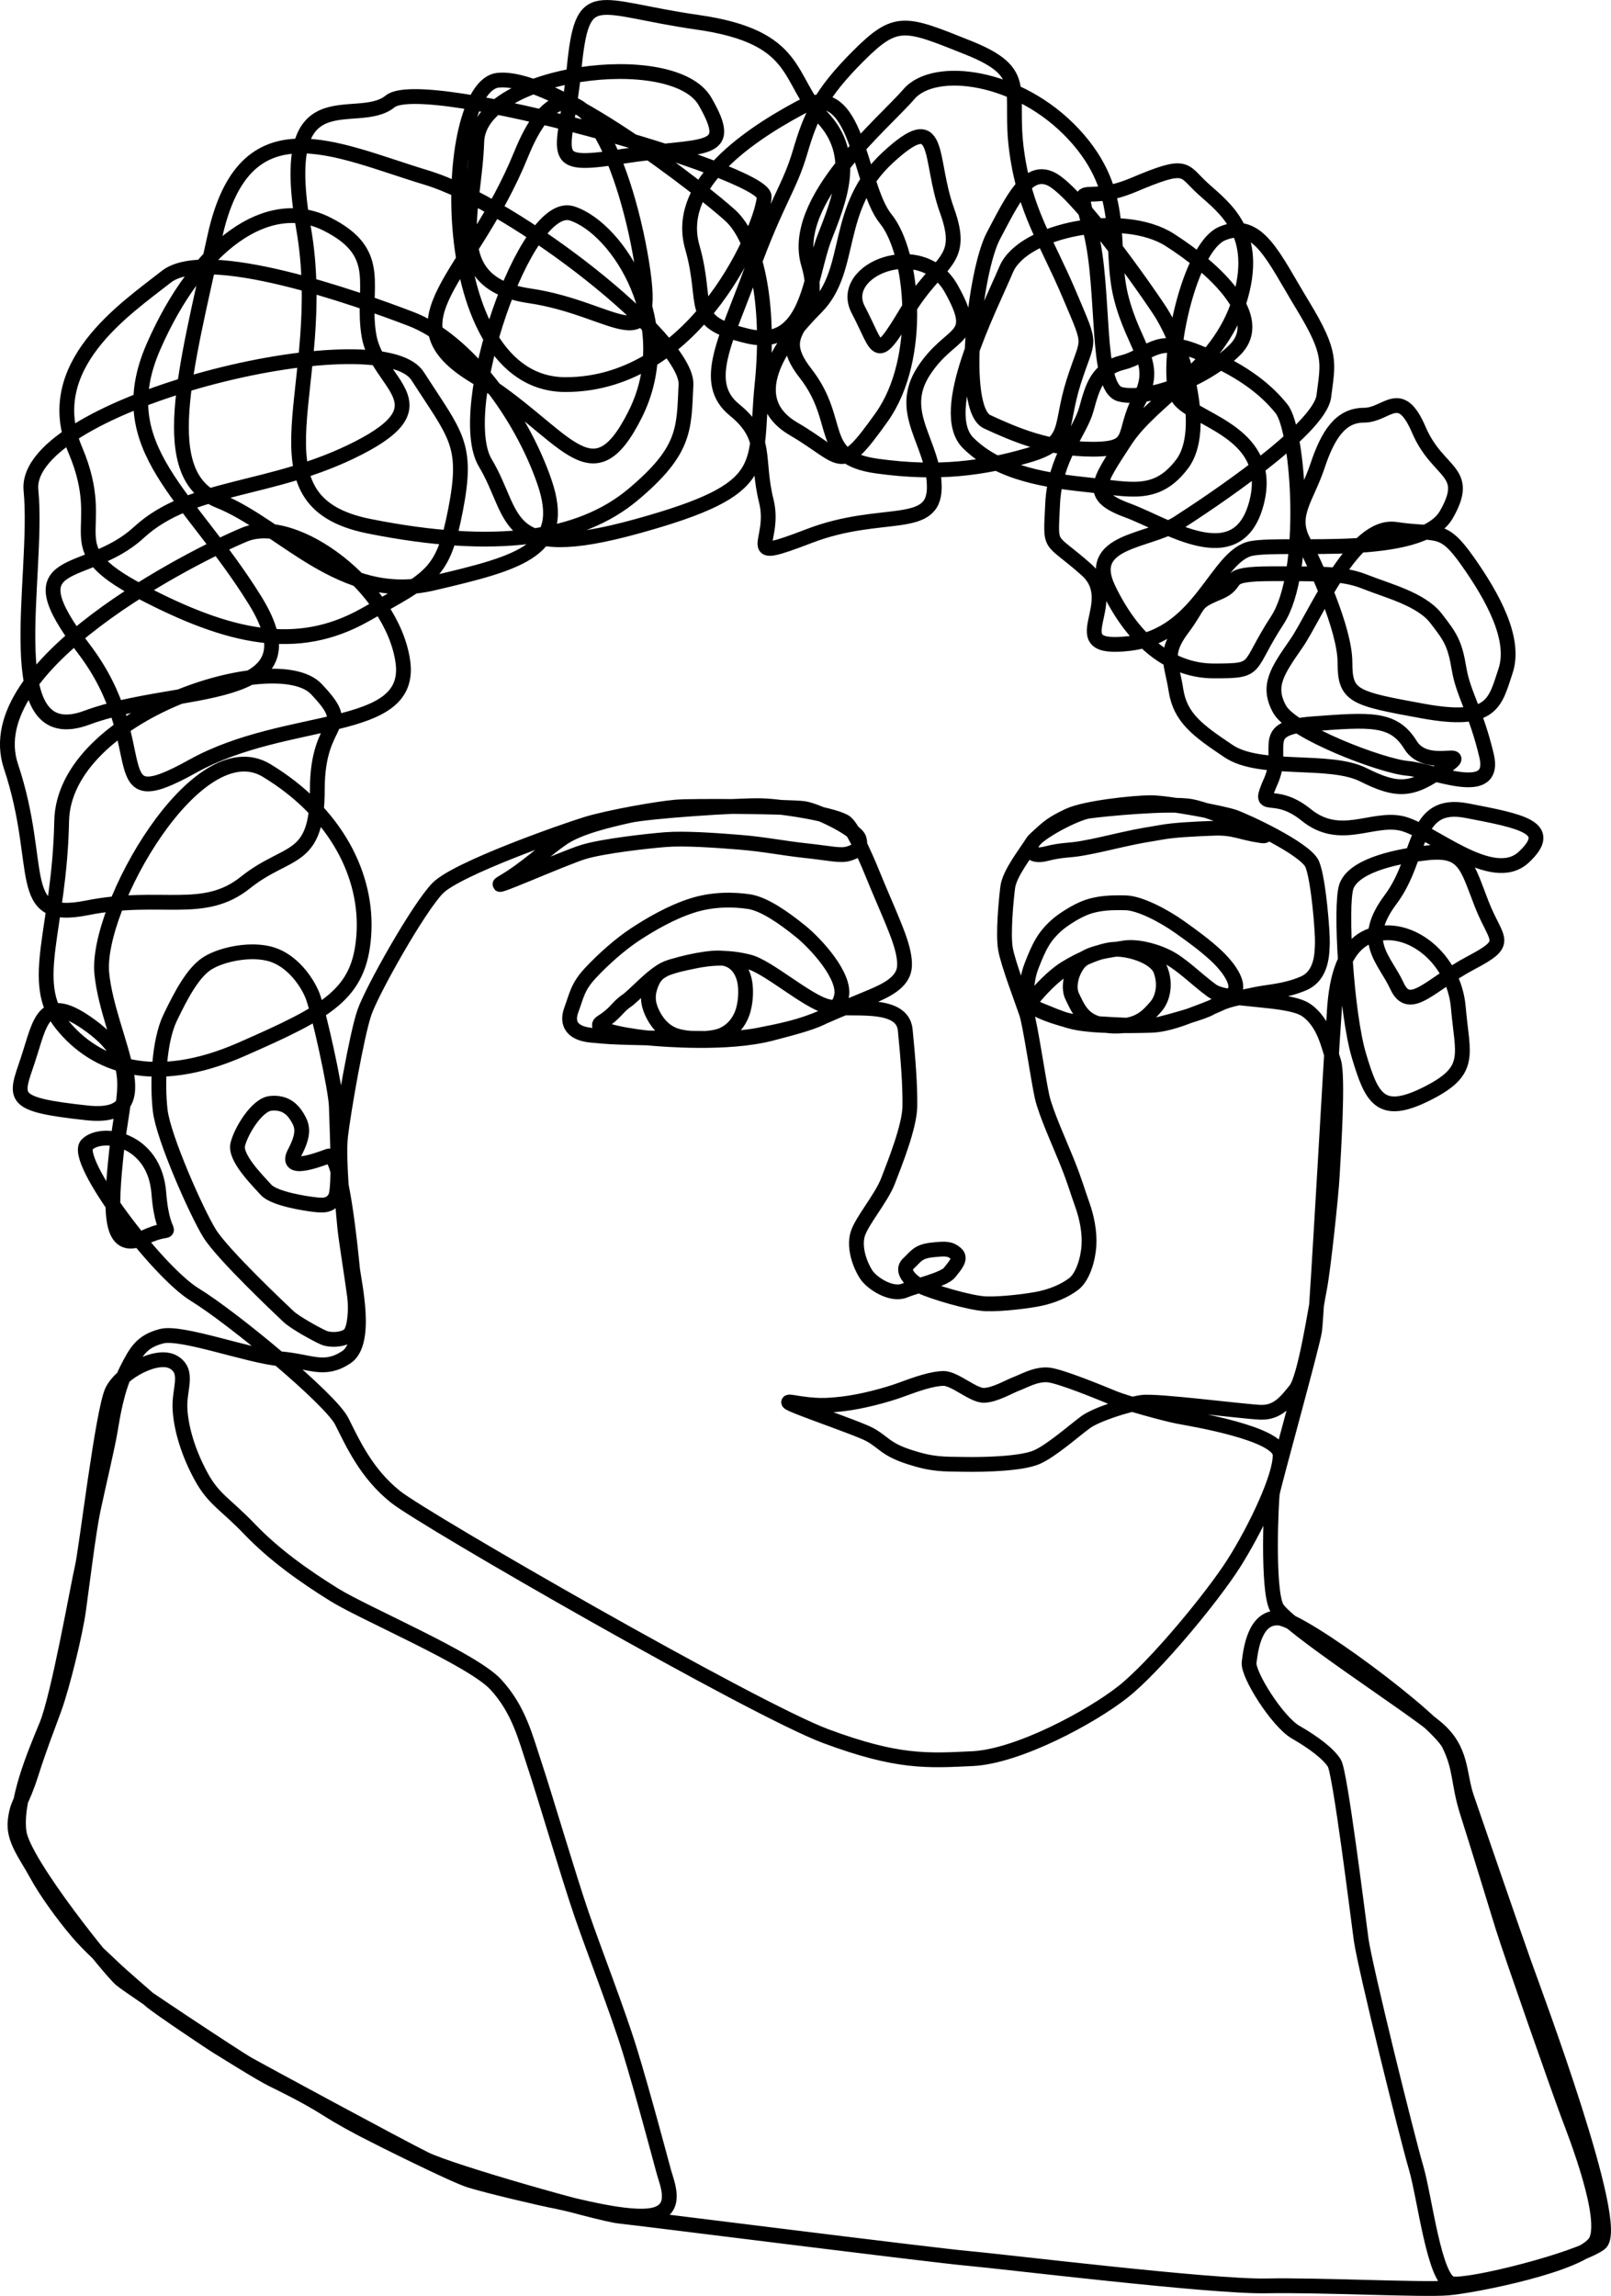 <?xml version="1.0" encoding="UTF-8" standalone="no"?>
<svg
   xmlns:dc="http://purl.org/dc/elements/1.1/"
   xmlns:cc="http://creativecommons.org/ns#"
   xmlns:rdf="http://www.w3.org/1999/02/22-rdf-syntax-ns#"
   xmlns:svg="http://www.w3.org/2000/svg"
   xmlns="http://www.w3.org/2000/svg"
   xmlns:sodipodi="http://sodipodi.sourceforge.net/DTD/sodipodi-0.dtd"
   xmlns:inkscape="http://www.inkscape.org/namespaces/inkscape"
   width="32.277mm"
   height="45.987mm"
   viewBox="0 0 381.218 543.15"
   version="1.1"
   id="svg816"
   sodipodi:docname="Fourier.svg"
   inkscape:version="0.92.4 (5da689c313, 2019-01-14)">
  <defs
     id="defs820" />
  <sodipodi:namedview
     pagecolor="#ffffff"
     bordercolor="#666666"
     borderopacity="1"
     objecttolerance="10"
     gridtolerance="10"
     guidetolerance="10"
     inkscape:pageopacity="0"
     inkscape:pageshadow="2"
     inkscape:window-width="1920"
     inkscape:window-height="1017"
     id="namedview818"
     showgrid="false"
     inkscape:zoom="4.1962796"
     inkscape:cx="15.670631"
     inkscape:cy="80.807565"
     inkscape:window-x="-8"
     inkscape:window-y="-7"
     inkscape:window-maximized="1"
     inkscape:current-layer="svg816"
     fit-margin-top="0"
     fit-margin-left="0"
     fit-margin-right="0"
     fit-margin-bottom="0" />
  <path
     style="opacity:1;vector-effect:none;fill:none;fill-opacity:1;stroke:#000000;stroke-width:3.5;stroke-linecap:round;stroke-linejoin:round;stroke-miterlimit:4;stroke-dasharray:none;stroke-dashoffset:0;stroke-opacity:1"
     inkscape:original-d="m 376.51336,253.67913 c -3.8971,-3.1543 -8.55552,-6.42777 -12.1673,-6.96492 -3.61178,-0.53715 -8.53772,-0.6367 -13.48707,0.95911 -4.94935,1.59581 -9.80263,4.4193 -13.38364,6.77922 -3.58101,2.35992 -7.46129,5.79298 -10.55812,9.09495 -3.09683,3.30197 -3.28824,5.2831 -4.58348,8.80408 -1.29524,3.52098 0.57135,5.60116 4.77449,5.97768 4.20314,0.37652 4.58793,0.41656 9.54382,0.54795 4.95589,0.13139 6.44942,0.14811 12.47139,0.15722 6.02197,0.009 11.9265,0.36013 17.43064,-0.71326 5.50414,-1.07339 10.13358,-2.00862 15.26301,-4.27094 5.12942,-2.26232 8.43552,-3.53147 11.60776,-4.88458 3.17225,-1.3531 7.21633,-3.20639 7.70473,-6.67314 0.4884,-3.46674 -1.89359,-8.86218 -2.72912,-10.96719 -0.83553,-2.10501 -3.53471,-8.285 -4.41471,-10.495 -0.88,-2.21 -4.625,-11.29 -6.67,-13 -2.045,-1.71 -14.585,-3.855 -20,-4 -5.415,-0.145 -26.64,1.27 -31.33,2.33 -4.69,1.06 -11.755,2.685 -15.67,5.33 -3.915,2.645 -8.77,7.295 -14,10.34 -5.23,3.045 14.365,-5.735 19.05,-7.11 4.685,-1.375 14.845,-2.515 19.24,-2.87 4.395,-0.355 11.655,0.14 17.57,0.62 5.915,0.48 10.25,1.415 15.75,2 5.5,0.585 8.12,1.31 10.06,0.69 1.94,-0.62 3.065,-1.31 2.44,-3.5 -0.625,-2.19 -10.005,-6.755 -13.11,-7.17 -3.105,-0.415 -26.08,-0.71 -30.33,-0.33 -4.25,0.38 -15.69,2.38 -21,4 -5.31,1.62 -30.69529,10.52 -35.25529,15.165 -4.56,4.645 -15.495,24.11 -17.33,29.34 -1.835,5.23 -5.05,23.89 -5.67,29.33 -0.62,5.44 0.78,19.265 1,21.67 0.22,2.405 1.955,13.24 2.33,16.33 0.375,3.09 0.055,7.175 -1,8.67 -1.055,1.495 -4.58999,1.765 -6.33,1 -1.74001,-0.765 -6.78,-3.535 -8.33,-5 -1.55,-1.465 -15.58,-14.67 -18.67,-19.67 -3.09,-5 -10.915,-22.64 -11.67,-29 -0.755,-6.36 -0.325,-16.45 2.34,-22 2.665,-5.55 5.515,-10.91 9,-13 3.485,-2.09 10.245,-3.45 15,-2 4.755,1.45 8.235,6.18499 9.66,9.67 1.425,3.48501 5.58,22.24 5.67,26.33 0.09,4.09 0.92,19.38 -0.25,21.5 -1.17,2.12 -3.13,1.9 -4.94,1.69 -1.81,-0.21 -9.5,-1.31 -11.48,-3.52 -1.98,-2.21 -7.39,-7.55 -6.66,-10.67 0.73,-3.12 4.52,-9.42 7.77,-9.75 3.25,-0.33 5.06,1.19 6.31,3.25 1.25,2.06 1.785,3.855 -0.63,8.44 -2.415,4.585 4.96,1.915 8,0.79 3.04,-1.125 5.335,22.91 5.67,26.33 0.335,3.42 3.83,17.815 -1.46,21.27 -5.29,3.455 -8.32418,0.95302 -15.66,0.34 -7.33582,-0.61302 -23.29,-6.55 -28,-5.34 -4.71,1.21 -6.05059,3.56912 -8.30059,8.02412 -2.25,4.455 -3.26,10.63 -3.88,14.38 -0.62,3.75 -2.88,13.25 -4,18.5 -1.12,5.25 -2.75,18.62 -3.5,24 -0.75,5.38 -3.75,17.75 -5.75,23.25 -2,5.5 -3.25,8.5 -5.5,15.5 -2.25,7 -3.23941,6.63588 -3.73941,11.01588 -0.5,4.38 2.61902,8.1089 5,12.5 2.38098,4.3911 6.43945,9.86125 9.5,13.5 3.06055,3.63875 6.37,6.43 8.5,8.5 2.13,2.07 7.39,6.54 9,8 1.61,1.46 14.7,10.23 16,11 1.3,0.77 10.005,6.285 12.96,7.72 2.955,1.435 8.26,4.08 12.54,6.78 4.28,2.7 7.19499,4.175 9.67,5.48 2.47501,1.305 20.4,10.26 24.33,11.52 3.93,1.26 17.02,4.35 20.5,5 3.48,0.65 17.175,4.57 23.09,3.22 5.915,-1.35 3.16,-7.47 2.41,-10.22 -0.75,-2.75 -5,-18.75 -8,-28.5 -3,-9.75 -8.5,-23.75 -11.5,-32.5 -3,-8.75 -8.75,-28.25 -11,-35 -2.25,-6.75 -3.75,-13.25 -9.25,-19.25 -5.5,-6 -31,-16.75 -38.25,-21.25 -7.25,-4.5 -14.25,-9.5 -20,-15.5 -5.75,-6 -8.5,-7 -11.5,-12.5 -3,-5.5 -4.75,-11.25 -5,-16 -0.25,-4.75 2.25,-8.75 -1.5,-11 -3.75,-2.25 -12.26059,2.23412 -14.51059,6.73412 -2.25,4.5 -6.13036,37.56647 -7.13036,41.81647 -1,4.25 -5.60378,30.48706 -8.44683,37.36706 -2.84305,6.88 -7.58539,17.98966 -6.46539,25.36966 1.12,7.38 21.57317,32.64269 24.05317,34.71269 2.48,2.07 27.61,18.65 30,20 2.39,1.35 35.74,19.41 42,22.5 6.26,3.09 41.17,13 46,13.5 4.83,0.5 74,9.25 82.5,10 8.5,0.75 57.5,6.75 70.5,6.5 13,-0.25 36.82,1 43,0.5 6.18,-0.5 31.91,-5.59 35,-11 3.09,-5.41 -4.73,-25.32 -6.5,-30 -1.77,-4.68 -13.5,-38.05 -15.5,-44.5 -2,-6.45 -6.135,-20.05 -8.36,-27 -2.225,-6.95 -1.46,-10.36 -4.37,-16.18 -2.91,-5.82 -34.54,-29.46 -40.27,-29.82 -5.73,-0.36 -6.64,7.64 -7,10.5 -0.36,2.86 6.73,14.05 11,16.5 4.27,2.45 7.815,5.135 9.18,7.36 1.365,2.225 5.46,35.28 6.32,41.64 0.86,6.36 10.95,47.09 13,54 2.05,6.91 4.32,26.73 8.5,27.5 4.18,0.77 29.64,-5.68 35,-9.5 5.36,-3.82 -15.36,-59.09 -18,-66.5 -2.64,-7.41 -11.55,-33.32 -13.5,-39 -1.95,-5.68 -0.955,-11.23 -7.14,-16.5 -6.185,-5.27 -35.63,-24.18 -37.86,-28.5 -2.23,-4.32 -1.28,-25.06 -1,-27 0.28,-1.94 9.5,-35 10,-38.5 0.5,-3.5 4.19,-70 4.5,-73 0.31,-3 0,-17.5 9,-20.5 9,-3 19.5,5.5 20.5,17 1,11.5 3.5,15 -7.5,20.5 -11,5.5 -13,1 -16,-9 -3,-10 -4.5,-35.5 -3,-40 1.5,-4.5 10,-7 19,-8 9,-1 9.5,3 13,12 3.5,9 7,9 -2.5,14 -9.5,5 -14.5,12 -17.5,5.5 -3,-6.5 -9,-10.5 -1.5,-20.5 7.5,-10 5,-23.5 18,-21 13,2.5 21,4 13.5,11 -7.5,7 -22,-6.5 -29,-8 -7,-1.5 -14.5,4.5 -22.5,-2 -8,-6.5 -11.81904,-0.048 -8.31904,-8.04803 3.5,-8.00003 -3.5,-12.5 10,-13.5 13.5,-1 19,-1.5 23,5 4,6.5 15.31904,0.048 7.81904,5.54803 -7.5,5.50003 -11,5.5 -19,1.5 -8,-4 -24.31904,-0.54803 -31.81904,-5.54803 -7.5,-5 -11.5,-8 -12.5,-14.5 -1,-6.5 -3,-8.5 1.5,-14.5 4.5,-6 2.5,-6 8.5,-8.5 6,-2.5 0,-4.5 13,-4.5 13,0 17,0 22,2 5,2 13,4 16.5,8.5 3.5,4.5 4.5,6 5.5,12 1,6 4,10 6.5,20.5 2.5,10.5 -12.68096,3.54803 -18.68096,3.04803 -6,-0.5 -27.31904,-8.54803 -30.31904,-14.04803 -3,-5.5 -0.5,-9 4,-15.5 4.5,-6.5 13.5,-28.5 23.5,-27 10,1.5 11,-1 17,7.5 6,8.5 11.5,18.5 9,26 -2.5,7.5 -3,12.5 -19.5,9.5 -16.5,-3 -18.5,-3.5 -18.5,-11.5 0,-8 -7,-23 -10,-29 -3,-6 1,-10 3.5,-17.5 2.5,-7.5 5.5,-12 11,-12 5.5,0 8.5,-7 13,3.5 4.5,10.5 12.5,9.5 6.5,20 -6,10.5 -37.5,6.5 -46,8 -8.5,1.5 -12,20.5 -29,22.5 -17,2 -1.18096,-9.45197 -10.18096,-17.45197 -9,-8 -8.5,-4.5 -8,-15.5 0.5,-11 6.5,-17 8,-22.5 1.5,-5.5 2.68096,-9.54803 8.68096,-11.04803 6,-1.5 7.5,-6.5 17.5,-2.5 10,4 16,8.5 20,13.5 4,5 6.5,38.5 -1,50 -7.5,11.5 -4,12 -15,12 -11,0 -19.5,-8 -25,-19.5 -5.5,-11.5 9.5,-11 16.5,-15.5 7,-4.5 33.5,-22 34.5,-30 1,-8 2,-10 -5,-21.5 -7,-11.499999 -10.5,-20.499999 -19,-16.999999 -8.5,3.5 -14.5,34.499999 -10,39.499999 4.5,5 22.5,8 18,24.5 -4.5,16.5 -21,5 -30.5,1.5 -9.5,-3.5 -7,-6.5 -0.5,-16.5 6.5,-10 22,-17 27,-33 5,-15.999999 -3.5,-21.999999 -8.5,-26.499999 -5,-4.5 -3.5,-6.5 -16.5,-1 -13,5.5 -13.68096,-2.951967 -10.18096,11.048032 3.5,13.999997 1,36.999997 7,38.499997 6,1.5 19.68096,-3.04803 27.18096,-10.54803 7.5,-7.5 -4.5,-18.999999 -15.5,-25.999999 -11,-7 -34.68096,-2.451967 -38.68096,7.048032 -4,9.499997 -16.5,33.499997 -9,40.999997 7.5,7.5 19.5,9 29,10 9.5,1 15.68096,2.95197 21.68096,-5.04803 6,-8 0.5,-27.5 -5.5,-36.5 -6,-8.999999 -20.18096,-28.451967 -25.68096,-30.951967 -5.5,-2.5 -9,5 -13.5,13.5 -4.5,8.5 -8,40.999997 -1.5,43.999997 6.5,3 14.5,6.5 25,6.5 10.5,0 6.68096,-3.54803 11.18096,-12.04803 4.5,-8.5 -1.5,-12 -4.5,-24 -3,-11.999999 1.81904,-24.451967 -11.18096,-38.451967 -13,-14 -33,-16.5 -39,-9.5 -6,7 -28.26072,25.212693 -23.76072,40.212691 4.5,14.999996 -9.73928,14.287306 -0.73928,25.787306 9,11.5 2.5,20 17,22 14.5,2 25,0.5 35.5,-2.5 10.5,-3 7.5,-6.5 11,-17.5 3.5,-11 4.5,-7.5 -1,-20.5 -5.5,-12.999998 -10.5,-19.499997 -12.5,-33.999997 -2,-14.5 3.5,-18.5 -11.5,-24.5 -15,-6 -17,-7 -26,2 -9,9 -11.26072,14.212691 -13.76072,22.712691 -2.5,8.5 -5.5,11.500003 -11.5,28 -6,16.499996 -12,26.499996 -4,32.999996 8,6.5 5,11.5 7.5,21.5 2.5,10 -6.73928,14.78731 10.26072,8.28731 17,-6.5 29.5,-1 29.5,-11.5 0,-10.5 -9,-17.5 -2.5,-27.5 6.5,-10 13.5,-7 6.5,-19.5 -7,-12.499998 -27,-4.499998 -22,5 5,9.5 4,13 11.5,0.5 7.5,-12.499998 14,-11.499997 9.5,-23.999997 -4.5,-12.5 -1,-24.5 -14,-12.5 -13,12 -8,26.499998 -17,35.499997 -9,9 -17.26072,21.71269 -5.26072,28.71269 12,7 10.76072,11.28731 20.76072,-2.71269 10,-14 7.5,-38.999997 1,-46.999997 -6.5,-8 -6.26072,-33.787309 -20.26072,-26.287309 -14,7.5 -29.5,19.000002 -25.5,33 4,13.999996 -1.5,17.499996 13,20.999996 14.5,3.5 14.76072,-14.212687 18.26072,-23.212687 3.5,-9 8,-19.5 -0.5,-28.5 -8.5,-9 -5,-19 -29.5,-22.5 -24.5,-3.5 -27.26072,-9.287309 -29.26072,11.212691 -2,20.5 -7.5,23.5 11.5,20.5 19,-3 27,0 19.5,-13 -7.5,-13 -53.5,-7 -54,9.5 -0.5,16.5 -8,33.499996 12.5,36.499996 20.5,3 30.5,16.5 26.5,-7.999996 -4,-24.499998 -16.5,-55 -28.5,-25.5 -12,29.5 -32.5,39.499996 -11,52.499996 21.5,13 27.5,30 38,9 10.5,-21 -4,-43.999996 -15,-47.499996 -11,-3.5 -28,46.499996 -20.5,58.999996 7.5,12.5 3.5,24 36,15 32.5,-9 27.5,-14 29.5,-33.5 2,-19.5 -1.5,-34.499996 -7.5,-39.999996 -6,-5.5 -41.5,-33.5 -55,-32 -13.5,1.5 -15.5,71.999996 16,71.999996 31.5,0 47,-38.499996 47,-44.499996 0,-6 -80.5,-29 -88.5,-22.5 -8,6.5 -27,-6.999998 -20.5,30 6.5,36.999996 -14.5,64.499996 15.5,70.499996 30,6 50,3 62.5,-7.5 12.5,-10.5 12,-15.5 12.5,-26 0.5,-10.5 -40,-42.499996 -61.5,-48.999996 -21.5,-6.5 -43,-17.999998 -50,14 -7,31.999996 -14,56.499996 1,62.499996 15,6 29,24.5 50.5,19.5 21.5,-5 32,-8 26.5,-24 -5.5,-16 -18.5,-33.5 -31.5,-38.5 -13,-5 -48.5,-17.499993 -58,-9.999996 -9.5,7.499996 -30,20.999996 -21.5,40.999996 8.5,20 -5.5,22.5 15.5,33.5 21,11 37,14.5 53,5.5 16,-9 18.5,-9.5 21.5,-25 3,-15.5 0,-17.5 -9,-31.5 -9,-14 -93.5,6.5 -91.5,27 2,20.5 -8.23928,61.78731 13.26072,53.78731 21.5,-8 55.23928,-2.78731 39.73928,-27.78731 -15.5,-25 -34.5,-36 -24,-60 10.5,-23.999998 27,-35.999996 41,-28.999996 14,7 8,14.999996 10,26.499996 2,11.5 18,16 -2.5,26.5 -20.5,10.5 -39.5,8.5 -52,20 -12.5,11.5 -30.5,4.5 -13,27.5 17.5,23 3.26072,40.28731 25.76072,27.78731 22.5,-12.5 52.23928,-7.28731 49.73928,-24.78731 -2.5,-17.5 -25.5,-35 -37.5,-30 -12,5 -63.23928,30.78731 -55.23928,54.78731 8,24 0.5,37 18,33.5 17.5,-3.5 27.5,2 37.5,-6 10,-8 17,-4.5 17,-22 0,-17.5 9.23928,-13.78731 -0.26072,-23.78731 -9.5,-10 -59.73928,5.78731 -60.23928,31.28731 -0.5,25.5 -8,38 0,48 8,10 22,15 42.5,6 20.5,-9 28,-13 29,-27 1,-14 -6.5,-29 -23,-39 -16.5,-10 -40.5,32.5 -39,48 1.5,15.5 15,35 -3.5,33 -18.5,-2 -17,-3.5 -14,-12.5 3,-9 3.5,-16.5 15,-8 11.5,8.5 7.5,15.5 6,29.5 -1.5,14 -2,24.5 6.5,20.5 8.5,-4 4.5,2.5 3.5,-10.5 -1,-13 -13.5,-15 -17,-11.5 -3.5,3.5 16.5,30 25.5,35.5 9,5.5 32.105,24.675 34.77,29.95 2.665,5.275 5.82,12.365 12.73,17.88 6.91,5.515 84.89835,50.33412 101.86835,56.63912 16.97,6.305 23.96906,5.81684 34.68165,5.30088 10.71258,-0.51596 28.04948,-9.81836 35.63,-15.82 7.58052,-6.00164 21.09,-22.36 26.18,-30.36 5.09,-8 11.185,-20.73 10.97,-25.76 -0.215,-5.03 -20.78499,-8.39677 -24,-9.00177 -3.21501,-0.605 -12.6,-3.22 -15.33,-4.34 -2.73,-1.12 -12.91,-5.36 -15.73,-5.51 -2.82,-0.15 -5.36,1.36 -7.27,2.09 -1.91,0.73 -5.095,2.64 -7.67,2.76 -2.575,0.12 -6.965,-4.03 -9.66,-4 -2.695,0.03 -6.395,1.325 -10,2.66 -3.605,1.335 -9.49,2.855 -13.67,3.34 -4.18,0.485 -6.36,0.6 -12,-0.34 -5.64,-0.94 15.085,5.85 18.33,7.67 3.245,1.82 3.675,3.45 9.31,5.27 5.635,1.82 7.99304,1.64419 13.03,1.73 5.03696,0.0858 13.515,-0.185 17,-1.67 3.485,-1.485 9.145,-6.51 11.66,-8.33 2.515,-1.82 9.855,-4.185 13.34,-4.67 3.485,-0.485 23.97,2.19177 28,2.34177 4.03,0.15 6.06,-2.51 8.33,-5.33 2.27,-2.82 4.815,-19.69 5.67,-24 0.855,-4.31 2.77,-22.19 3,-26.67 0.23,-4.48 1.52,-23.455 0.33,-27 -1.19,-3.545 -2.17578,-9.12414 -6.44554,-12.11731 -4.26976,-2.99317 -18.76617,-2.03964 -22.35117,-4.61964 -3.585,-2.58 -7.19,-6.37 -10.69,-8.06 -3.5,-1.69 -7.56,-2.5 -10.25,-2.02 -2.69,0.48 -8.625,0.95 -10.67,3.66 -2.045,2.71 -2.34501,6.03998 -1.45,7.79 0.89501,1.75002 1.865,4.53 4.68,5.88 2.815,1.35 6.83499,1.415 9.5,0.62 2.66501,-0.795 4.025,-2.27 5.63,-4.12 1.605,-1.85 2.37,-5.185 1.12,-8.56 -1.25,-3.375 -7.935,-5.32 -11.5,-4.94 -3.565,0.38 -9.5,3.245 -12.31,5.33 -2.81,2.085 -5.80425,5.46028 -6.96926,7.04529 -1.16501,1.58501 7.96926,4.39471 10.21926,4.68471 2.25,0.29 16.93994,1.43341 20.08494,0.66341 3.145,-0.77 10.39971,-2.81872 12.16203,-3.83705 1.76232,-1.01833 5.988,-2.65762 6.09297,-4.91613 0.10497,-2.25851 -2.42413,-5.49429 -4.89216,-7.73488 -2.46803,-2.24059 -4.8486,-4.02537 -8.47422,-6.5938 -3.62562,-2.56843 -9.31703,-5.60104 -12.72776,-5.67654 -3.41073,-0.0755 -5.72463,0.0557 -8.20992,0.73695 -2.48529,0.68126 -5.2273,2.40309 -6.92213,3.63499 -1.69483,1.2319 -3.46393,3.06825 -4.55627,4.93816 -1.09234,1.86991 -1.6858,3.40123 -2.57285,5.64674 -0.88705,2.24551 -1.22678,5.02696 -1.18068,7.24392 0.0461,2.21696 3.04805,3.05132 5.04301,3.89347 1.99496,0.84215 4.6743,1.89615 7.04361,2.30866 2.36931,0.41251 5.0781,0.60571 8.1006,0.6512 3.0225,0.0455 6.65999,0.0215 9.44355,-0.0749 2.78356,-0.0964 6.05076,-1.16723 8.31054,-2.02628 2.25978,-0.85905 5.55232,-2.01938 7.91001,-3.13104 2.35769,-1.11166 5.22699,-1.45275 8.21213,-2.11883 2.98514,-0.66608 7.06549,-0.7286 11.47903,-2.63213 4.41354,-1.90353 4.38528,-7.13396 4.47028,-9.54897 0.085,-2.41501 -0.885,-14.985 -2.39,-18.64 -1.505,-3.655 -15.94499,-10.33235 -18.61,-11.22735 -2.66501,-0.895 -15.575,-3.36 -19.66,-3.34 -4.085,0.02 -15.53548,1.2403 -19.39048,3.0753 -3.855,1.835 -4.6656,2.53896 -7.4753,5.14402 -2.8097,2.60506 -1.7136,4.85231 2.16128,3.85225 3.87488,-1.00006 5.28689,-0.68701 8.68177,-1.31213 3.39488,-0.62512 4.2806,-0.86719 9.19707,-1.97884 4.91647,-1.11165 6.15548,-1.19036 9.22048,-1.75036 3.065,-0.56 7.55518,-0.79524 12.49518,-0.98024 4.94,-0.185 6.27,1.015 11.25,1.74 4.98,0.725 -11.37,-5.87 -16.37,-6.87 -5,-1 -21.38,0.625 -24.44,1.08 -3.06,0.455 -11.81,5 -13.31,7.42 -1.5,2.42 -5.395,7.29 -5.81,10.56 -0.415,3.27 -1.135,11.08735 -0.55,14.56735 0.585,3.48 4.105,12.64 5,15.33 0.895,2.69 2.79,15.755 3.67,19.67 0.88,3.915 4.12382,10.96441 6,15.66 1.87618,4.69559 2.33,6.59047 3.47618,9.76194 1.14618,3.17147 1.81741,6.72989 1.61406,9.84312 -0.20335,3.11323 -1.39859,7.37494 -3.62859,9.06494 -2.23,1.69 -5.08165,2.80171 -7.79165,3.40671 -2.71,0.605 -9.29,1.40829 -13,1.26329 -3.71,-0.145 -12.75677,-2.86165 -15.34177,-4.13165 -2.585,-1.27 -4.76329,-3.76018 -2.99329,-5.36518 1.77,-1.605 2.18,-2.865 5.62,-3.24 3.44,-0.375 4.32689,-0.29329 5.68189,0.85671 1.355,1.15 -0.18318,2.76329 -1.49318,4.45329 -1.31,1.69 -7.74852,3.09194 -10.74188,4.31518 -2.99336,1.22324 -7.65677,-1.67835 -9.07177,-3.88835 -1.415,-2.21 -2.86823,-6.19512 -2,-9.34 0.86823,-3.14488 5.60446,-8.52847 7.22446,-12.73847 1.62,-4.21 5.07845,-12.8133 5.15695,-17.59153 0.0785,-4.77823 -0.38641,-10.995 -1.09141,-18.12 -0.705,-7.125 -13.435,-4.41713 -18.29,-5.52213 -4.855,-1.105 -14.145,-9.45 -18.71,-10.58 -4.565,-1.13 -8.435,-1.125 -13.29,-0.08 -4.855,1.045 -8.105,1.6 -9.52,4.64 -1.415,3.04 -1.12,5.195 -0.14,7.36 0.98,2.165 2.675,4.45 5.45,5.45 2.775,1 8.44,1.125 11.19,-0.06 2.75,-1.185 4.375,-3.62 5.02,-6.06 0.645,-2.44 0.67,-5.255 0.17,-7.19 -0.5,-1.935 -1.85,-4.33 -4.75,-4.87 -2.9,-0.54 -9.935,1.04 -13.31,2.25 -3.375,1.21 -7.695,6.37 -9.82,7.81 -2.125,1.44 -2.52,2.96 -5.81,5 -3.29,2.04 8.69,3.56 11.5,3.81 2.81,0.25 18.255,1.57 28.57,-1.12 10.315,-2.69 15.61799,-4.11188 16.64959,-8.7779 1.0316,-4.66601 -5.8496,-12.30185 -9.7467,-15.45615 z"
     id="path3850"
     d="m 189.369,220.258 c -3.897,-3.154 -8.556,-6.428 -12.167,-6.965 -3.612,-0.537 -8.538,-0.637 -13.487,0.959 -4.949,1.596 -9.803,4.419 -13.384,6.779 -3.581,2.36 -7.461,5.793 -10.558,9.095 -3.097,3.302 -3.288,5.283 -4.583,8.804 -1.295,3.521 0.571,5.601 4.774,5.978 4.203,0.377 4.588,0.417 9.544,0.548 4.956,0.131 6.449,0.148 12.471,0.157 6.022,0.009 11.927,0.36 17.431,-0.713 5.504,-1.073 10.134,-2.009 15.263,-4.271 5.129,-2.262 8.436,-3.531 11.608,-4.885 3.172,-1.353 7.216,-3.206 7.705,-6.673 0.488,-3.467 -1.894,-8.862 -2.729,-10.967 -0.836,-2.105 -3.535,-8.285 -4.415,-10.495 -0.88,-2.21 -4.625,-11.29 -6.67,-13 -2.045,-1.71 -14.585,-3.855 -20,-4 -5.415,-0.145 -26.64,1.27 -31.33,2.33 -4.69,1.06 -11.755,2.685 -15.67,5.33 -3.915,2.645 -8.77,7.295 -14,10.34 -5.23,3.045 14.365,-5.735 19.05,-7.11 4.685,-1.375 14.845,-2.515 19.24,-2.87 4.395,-0.355 11.655,0.14 17.57,0.62 5.915,0.48 10.25,1.415 15.75,2 5.5,0.585 8.12,1.31 10.06,0.69 1.94,-0.62 3.065,-1.31 2.44,-3.5 -0.625,-2.19 -10.005,-6.755 -13.11,-7.17 -3.105,-0.415 -26.08,-0.71 -30.33,-0.33 -4.25,0.38 -15.69,2.38 -21,4 -5.31,1.62 -30.695,10.52 -35.255,15.165 -4.56,4.645 -15.495,24.11 -17.33,29.34 -1.835,5.23 -5.05,23.89 -5.67,29.33 -0.62,5.44 0.78,19.265 1,21.67 0.22,2.405 1.955,13.24 2.33,16.33 0.375,3.09 0.055,7.175 -1,8.67 -1.055,1.495 -4.59,1.765 -6.33,1 -1.74,-0.765 -6.78,-3.535 -8.33,-5 -1.55,-1.465 -15.58,-14.67 -18.67,-19.67 -3.09,-5 -10.915,-22.64 -11.67,-29 -0.755,-6.36 -0.325,-16.45 2.34,-22 2.665,-5.55 5.515,-10.91 9,-13 3.485,-2.09 10.245,-3.45 15,-2 4.755,1.45 8.235,6.185 9.66,9.67 1.425,3.485 5.58,22.24 5.67,26.33 0.09,4.09 0.92,19.38 -0.25,21.5 -1.17,2.12 -3.13,1.9 -4.94,1.69 -1.81,-0.21 -9.5,-1.31 -11.48,-3.52 -1.98,-2.21 -7.39,-7.55 -6.66,-10.67 0.73,-3.12 4.52,-9.42 7.77,-9.75 3.25,-0.33 5.06,1.19 6.31,3.25 1.25,2.06 1.785,3.855 -0.63,8.44 -2.415,4.585 4.96,1.915 8,0.79 3.04,-1.125 5.335,22.91 5.67,26.33 0.335,3.42 3.83,17.815 -1.46,21.27 -5.29,3.455 -8.324,0.953 -15.66,0.34 -7.336,-0.613 -23.29,-6.55 -28,-5.34 -4.71,1.21 -6.051,3.569 -8.301,8.024 -2.25,4.455 -3.26,10.63 -3.88,14.38 -0.62,3.75 -2.88,13.25 -4,18.5 -1.12,5.25 -2.75,18.62 -3.5,24 -0.75,5.38 -3.75,17.75 -5.75,23.25 -2,5.5 -3.25,8.5 -5.5,15.5 -2.25,7 -3.239,6.636 -3.739,11.016 -0.5,4.38 2.619,8.109 5,12.5 2.381,4.391 6.439,9.861 9.5,13.5 3.061,3.639 6.37,6.43 8.5,8.5 2.13,2.07 7.39,6.54 9,8 1.61,1.46 14.7,10.23 16,11 1.3,0.77 10.005,6.285 12.96,7.72 2.955,1.435 8.26,4.08 12.54,6.78 4.28,2.7 7.195,4.175 9.67,5.48 2.475,1.305 20.4,10.26 24.33,11.52 3.93,1.26 17.02,4.35 20.5,5 3.48,0.65 17.175,4.57 23.09,3.22 5.915,-1.35 3.16,-7.47 2.41,-10.22 -0.75,-2.75 -5,-18.75 -8,-28.5 -3,-9.75 -8.5,-23.75 -11.5,-32.5 -3,-8.75 -8.75,-28.25 -11,-35 -2.25,-6.75 -3.75,-13.25 -9.25,-19.25 -5.5,-6 -31,-16.75 -38.25,-21.25 -7.25,-4.5 -14.25,-9.5 -20,-15.5 -5.75,-6 -8.5,-7 -11.5,-12.5 -3,-5.5 -4.75,-11.25 -5,-16 -0.25,-4.75 2.25,-8.75 -1.5,-11 -3.75,-2.25 -12.261,2.234 -14.511,6.734 -2.25,4.5 -6.13,37.566 -7.13,41.816 -1,4.25 -5.604,30.487 -8.447,37.367 -2.843,6.88 -7.585,17.99 -6.465,25.37 1.12,7.38 21.573,32.643 24.053,34.713 2.48,2.07 27.61,18.65 30,20 2.39,1.35 35.74,19.41 42,22.5 6.26,3.09 41.17,13 46,13.5 4.83,0.5 74,9.25 82.5,10 8.5,0.75 57.5,6.75 70.5,6.5 13,-0.25 36.82,1 43,0.5 6.18,-0.5 31.91,-5.59 35,-11 3.09,-5.41 -4.73,-25.32 -6.5,-30 -1.77,-4.68 -13.5,-38.05 -15.5,-44.5 -2,-6.45 -6.135,-20.05 -8.36,-27 -2.225,-6.95 -1.46,-10.36 -4.37,-16.18 -2.91,-5.82 -34.54,-29.46 -40.27,-29.82 -5.73,-0.36 -6.64,7.64 -7,10.5 -0.36,2.86 6.73,14.05 11,16.5 4.27,2.45 7.815,5.135 9.18,7.36 1.365,2.225 5.46,35.28 6.32,41.64 0.86,6.36 10.95,47.09 13,54 2.05,6.91 4.32,26.73 8.5,27.5 4.18,0.77 29.64,-5.68 35,-9.5 5.36,-3.82 -15.36,-59.09 -18,-66.5 -2.64,-7.41 -11.55,-33.32 -13.5,-39 -1.95,-5.68 -0.955,-11.23 -7.14,-16.5 -6.185,-5.27 -35.63,-24.18 -37.86,-28.5 -2.23,-4.32 -1.28,-25.06 -1,-27 0.28,-1.94 9.5,-35 10,-38.5 0.5,-3.5 4.19,-70 4.5,-73 0.31,-3 0,-17.5 9,-20.5 9,-3 19.5,5.5 20.5,17 1,11.5 3.5,15 -7.5,20.5 -11,5.5 -13,1 -16,-9 -3,-10 -4.5,-35.5 -3,-40 1.5,-4.5 10,-7 19,-8 9,-1 9.5,3 13,12 3.5,9 7,9 -2.5,14 -9.5,5 -14.5,12 -17.5,5.5 -3,-6.5 -9,-10.5 -1.5,-20.5 7.5,-10 5,-23.5 18,-21 13,2.5 21,4 13.5,11 -7.5,7 -22,-6.5 -29,-8 -7,-1.5 -14.5,4.5 -22.5,-2 -8,-6.5 -11.819,-0.048 -8.319,-8.048 3.5,-8 -3.5,-12.5 10,-13.5 13.5,-1 19,-1.5 23,5 4,6.5 15.319,0.048 7.819,5.548 -7.5,5.5 -11,5.5 -19,1.5 -8,-4 -24.319,-0.548 -31.819,-5.548 -7.5,-5 -11.5,-8 -12.5,-14.5 -1,-6.5 -3,-8.5 1.5,-14.5 4.5,-6 2.5,-6 8.5,-8.5 6,-2.5 0,-4.5 13,-4.5 13,0 17,0 22,2 5,2 13,4 16.5,8.5 3.5,4.5 4.5,6 5.5,12 1,6 4,10 6.5,20.5 2.5,10.5 -12.681,3.548 -18.681,3.048 -6,-0.5 -27.319,-8.548 -30.319,-14.048 -3,-5.5 -0.5,-9 4,-15.5 4.5,-6.5 13.5,-28.5 23.5,-27 10,1.5 11,-1 17,7.5 6,8.5 11.5,18.5 9,26 -2.5,7.5 -3,12.5 -19.5,9.5 -16.5,-3 -18.5,-3.5 -18.5,-11.5 0,-8 -7,-23 -10,-29 -3,-6 1,-10 3.5,-17.5 2.5,-7.5 5.5,-12 11,-12 5.5,0 8.5,-7 13,3.5 4.5,10.5 12.5,9.5 6.5,20 -6,10.5 -37.5,6.5 -46,8 -8.5,1.5 -12,20.5 -29,22.5 -17,2 -1.181,-9.452 -10.181,-17.452 -9,-8 -8.5,-4.5 -8,-15.5 0.5,-11 6.5,-17 8,-22.5 1.5,-5.5 2.681,-9.548 8.681,-11.048 6,-1.5 7.5,-6.5 17.5,-2.5 10,4 16,8.5 20,13.5 4,5 6.5,38.5 -1,50 -7.5,11.5 -4,12 -15,12 -11,0 -19.5,-8 -25,-19.5 -5.5,-11.5 9.5,-11 16.5,-15.5 7,-4.5 33.5,-22 34.5,-30 1,-8 2,-10 -5,-21.5 -7,-11.5 -10.5,-20.5 -19,-17 -8.5,3.5 -14.5,34.5 -10,39.5 4.5,5 22.5,8 18,24.5 -4.5,16.5 -21,5 -30.5,1.5 -9.5,-3.5 -7,-6.5 -0.5,-16.5 6.5,-10 22,-17 27,-33 5,-16 -3.5,-22 -8.5,-26.5 -5,-4.5 -3.5,-6.5 -16.5,-1 -13,5.5 -13.681,-2.952 -10.181,11.048 3.5,14 1,37 7,38.5 6,1.5 19.681,-3.048 27.181,-10.548 7.5,-7.5 -4.5,-19 -15.5,-26 -11,-7 -34.681,-2.452 -38.681,7.048 -4,9.5 -16.5,33.5 -9,41 7.5,7.5 19.5,9 29,10 9.5,1 15.681,2.952 21.681,-5.048 6,-8 0.5,-27.5 -5.5,-36.5 -6,-9 -20.181,-28.452 -25.681,-30.952 -5.5,-2.5 -9,5 -13.5,13.5 -4.5,8.5 -8,41 -1.5,44 6.5,3 14.5,6.5 25,6.5 10.5,0 6.681,-3.548 11.181,-12.048 4.5,-8.5 -1.5,-12 -4.5,-24 -3,-12 1.819,-24.452 -11.181,-38.452 -13,-14 -33,-16.5 -39,-9.5 -6,7 -28.261,25.213 -23.761,40.213 4.5,15 -9.739,14.287 -0.739,25.787 9,11.5 2.5,20 17,22 14.5,2 25,0.5 35.5,-2.5 10.5,-3 7.5,-6.5 11,-17.5 3.5,-11 4.5,-7.5 -1,-20.5 -5.5,-13 -10.5,-19.5 -12.5,-34 -2,-14.5 3.5,-18.5 -11.5,-24.5 -15,-6 -17,-7 -26,2 -9,9 -11.261,14.213 -13.761,22.713 -2.5,8.5 -5.5,11.5 -11.5,28 -6,16.5 -12,26.5 -4,33 8,6.5 5,11.5 7.5,21.5 2.5,10 -6.739,14.787 10.261,8.287 17,-6.5 29.5,-1 29.5,-11.5 0,-10.5 -9,-17.5 -2.5,-27.5 6.5,-10 13.5,-7 6.5,-19.5 -7,-12.5 -27,-4.5 -22,5 5,9.5 4,13 11.5,0.5 7.5,-12.5 14,-11.5 9.5,-24 -4.5,-12.5 -1,-24.5 -14,-12.5 -13,12 -8,26.5 -17,35.5 -9,9 -17.261,21.713 -5.261,28.713 12,7 10.761,11.287 20.761,-2.713 10,-14 7.5,-39 1,-47 -6.5,-8 -6.261,-33.787 -20.261,-26.287 -14,7.5 -29.5,19 -25.5,33 4,14 -1.5,17.5 13,21 14.5,3.5 14.761,-14.213 18.261,-23.213 3.5,-9 8,-19.5 -0.5,-28.5 -8.5,-9 -5,-19 -29.5,-22.5 -24.5,-3.5 -27.261,-9.287 -29.261,11.213 -2,20.5 -7.5,23.5 11.5,20.5 19,-3 27,0 19.5,-13 -7.5,-13 -53.5,-7 -54,9.5 -0.5,16.5 -8,33.5 12.5,36.5 20.5,3 30.5,16.5 26.5,-8 -4,-24.5 -16.5,-55 -28.5,-25.5 -12,29.5 -32.5,39.5 -11,52.5 21.5,13 27.5,30 38,9 10.5,-21 -4,-44 -15,-47.5 -11,-3.5 -28,46.5 -20.5,59 7.5,12.5 3.5,24 36,15 32.5,-9 27.5,-14 29.5,-33.5 2,-19.5 -1.5,-34.5 -7.5,-40 -6,-5.5 -41.5,-33.5 -55,-32 -13.5,1.5 -15.5,72 16,72 31.5,0 47,-38.5 47,-44.5 0,-6 -80.5,-29 -88.5,-22.5 -8,6.5 -27,-7 -20.5,30 6.5,37 -14.5,64.5 15.5,70.5 30,6 50,3 62.5,-7.5 12.5,-10.5 12,-15.5 12.5,-26 0.5,-10.5 -40,-42.5 -61.5,-49 -21.5,-6.5 -43,-18 -50,14 -7,32 -14,56.5 1,62.5 15,6 29,24.5 50.5,19.5 21.5,-5 32,-8 26.5,-24 -5.5,-16 -18.5,-33.5 -31.5,-38.5 -13,-5 -48.5,-17.5 -58,-10 -9.5,7.5 -30,21 -21.5,41 8.5,20 -5.5,22.5 15.5,33.5 21,11 37,14.5 53,5.5 16,-9 18.5,-9.5 21.5,-25 3,-15.5 0,-17.5 -9,-31.5 -9,-14 -93.5,6.5 -91.5,27 2,20.5 -8.239,61.787 13.261,53.787 21.5,-8 55.239,-2.787 39.739,-27.787 -15.5,-25 -34.5,-36 -24,-60 10.5,-24 27,-36 41,-29 14,7 8,15 10,26.5 2,11.5 18,16 -2.5,26.5 -20.5,10.5 -39.5,8.5 -52,20 -12.5,11.5 -30.5,4.5 -13,27.5 17.5,23 3.261,40.287 25.761,27.787 22.5,-12.5 52.239,-7.287 49.739,-24.787 -2.5,-17.5 -25.5,-35 -37.5,-30 -12,5 -63.239,30.787 -55.239,54.787 8,24 0.5,37 18,33.5 17.5,-3.5 27.5,2 37.5,-6 10,-8 17,-4.5 17,-22 0,-17.5 9.239,-13.787 -0.261,-23.787 -9.5,-10 -59.739,5.787 -60.239,31.287 -0.5,25.5 -8,38 0,48 8,10 22,15 42.5,6 20.5,-9 28,-13 29,-27 1,-14 -6.5,-29 -23,-39 -16.5,-10 -40.5,32.5 -39,48 1.5,15.5 15,35 -3.5,33 -18.5,-2 -17,-3.5 -14,-12.5 3,-9 3.5,-16.5 15,-8 11.5,8.5 7.5,15.5 6,29.5 -1.5,14 -2,24.5 6.5,20.5 8.5,-4 4.5,2.5 3.5,-10.5 -1,-13 -13.5,-15 -17,-11.5 -3.5,3.5 16.5,30 25.5,35.5 9,5.5 32.105,24.675 34.77,29.95 2.665,5.275 5.82,12.365 12.73,17.88 6.91,5.515 84.898,50.334 101.868,56.639 16.97,6.305 23.969,5.817 34.682,5.301 10.713,-0.516 28.049,-9.818 35.63,-15.82 7.581,-6.002 21.09,-22.36 26.18,-30.36 5.09,-8 11.185,-20.73 10.97,-25.76 -0.215,-5.03 -20.785,-8.397 -24,-9.002 -3.215,-0.605 -12.6,-3.22 -15.33,-4.34 -2.73,-1.12 -12.91,-5.36 -15.73,-5.51 -2.82,-0.15 -5.36,1.36 -7.27,2.09 -1.91,0.73 -5.095,2.64 -7.67,2.76 -2.575,0.12 -6.965,-4.03 -9.66,-4 -2.695,0.03 -6.395,1.325 -10,2.66 -3.605,1.335 -9.49,2.855 -13.67,3.34 -4.18,0.485 -6.36,0.6 -12,-0.34 -5.64,-0.94 15.085,5.85 18.33,7.67 3.245,1.82 3.675,3.45 9.31,5.27 5.635,1.82 7.993,1.644 13.03,1.73 5.037,0.086 13.515,-0.185 17,-1.67 3.485,-1.485 9.145,-6.51 11.66,-8.33 2.515,-1.82 9.855,-4.185 13.34,-4.67 3.485,-0.485 23.97,2.192 28,2.342 4.03,0.15 6.06,-2.51 8.33,-5.33 2.27,-2.82 4.815,-19.69 5.67,-24 0.855,-4.31 2.77,-22.19 3,-26.67 0.23,-4.48 1.52,-23.455 0.33,-27 -1.19,-3.545 -2.176,-9.124 -6.446,-12.117 -4.27,-2.993 -18.766,-2.04 -22.351,-4.62 -3.585,-2.58 -7.19,-6.37 -10.69,-8.06 -3.5,-1.69 -7.56,-2.5 -10.25,-2.02 -2.69,0.48 -8.625,0.95 -10.67,3.66 -2.045,2.71 -2.345,6.04 -1.45,7.79 0.895,1.75 1.865,4.53 4.68,5.88 2.815,1.35 6.835,1.415 9.5,0.62 2.665,-0.795 4.025,-2.27 5.63,-4.12 1.605,-1.85 2.37,-5.185 1.12,-8.56 -1.25,-3.375 -7.935,-5.32 -11.5,-4.94 -3.565,0.38 -9.5,3.245 -12.31,5.33 -2.81,2.085 -5.804,5.46 -6.969,7.045 -1.165,1.585 7.969,4.395 10.219,4.685 2.25,0.29 16.94,1.433 20.085,0.663 3.145,-0.77 10.4,-2.819 12.162,-3.837 1.762,-1.018 5.988,-2.658 6.093,-4.916 0.105,-2.259 -2.424,-5.494 -4.892,-7.735 -2.468,-2.241 -4.849,-4.025 -8.474,-6.594 -3.626,-2.568 -9.317,-5.601 -12.728,-5.677 -3.411,-0.075 -5.725,0.056 -8.21,0.737 -2.485,0.681 -5.227,2.403 -6.922,3.635 -1.695,1.232 -3.464,3.068 -4.556,4.938 -1.092,1.87 -1.686,3.401 -2.573,5.647 -0.887,2.246 -1.227,5.027 -1.181,7.244 0.046,2.217 3.048,3.051 5.043,3.893 1.995,0.842 4.674,1.896 7.044,2.309 2.369,0.413 5.078,0.606 8.101,0.651 3.022,0.045 6.66,0.021 9.444,-0.075 2.784,-0.096 6.051,-1.167 8.311,-2.026 2.26,-0.859 5.552,-2.019 7.91,-3.131 2.358,-1.112 5.227,-1.453 8.212,-2.119 2.985,-0.666 7.065,-0.729 11.479,-2.632 4.414,-1.904 4.385,-7.134 4.47,-9.549 0.085,-2.415 -0.885,-14.985 -2.39,-18.64 -1.505,-3.655 -15.945,-10.332 -18.61,-11.227 -2.665,-0.895 -15.575,-3.36 -19.66,-3.34 -4.085,0.02 -15.535,1.24 -19.39,3.075 -3.855,1.835 -4.666,2.539 -7.475,5.144 -2.81,2.605 -1.714,4.852 2.161,3.852 3.875,-1 5.287,-0.687 8.682,-1.312 3.395,-0.625 4.281,-0.867 9.197,-1.979 4.916,-1.112 6.155,-1.19 9.22,-1.75 3.065,-0.56 7.555,-0.795 12.495,-0.98 4.94,-0.185 6.27,1.015 11.25,1.74 4.98,0.725 -11.37,-5.87 -16.37,-6.87 -5,-1 -21.38,0.625 -24.44,1.08 -3.06,0.455 -11.81,5 -13.31,7.42 -1.5,2.42 -5.395,7.29 -5.81,10.56 -0.415,3.27 -1.135,11.087 -0.55,14.567 0.585,3.48 4.105,12.64 5,15.33 0.895,2.69 2.79,15.755 3.67,19.67 0.88,3.915 4.124,10.964 6,15.66 1.876,4.696 2.33,6.59 3.476,9.762 1.146,3.171 1.817,6.73 1.614,9.843 -0.203,3.113 -1.399,7.375 -3.629,9.065 -2.23,1.69 -5.082,2.802 -7.792,3.407 -2.71,0.605 -9.29,1.408 -13,1.263 -3.71,-0.145 -12.757,-2.862 -15.342,-4.132 -2.585,-1.27 -4.763,-3.76 -2.993,-5.365 1.77,-1.605 2.18,-2.865 5.62,-3.24 3.44,-0.375 4.327,-0.293 5.682,0.857 1.355,1.15 -0.183,2.763 -1.493,4.453 -1.31,1.69 -7.749,3.092 -10.742,4.315 -2.993,1.223 -7.657,-1.678 -9.072,-3.888 -1.415,-2.21 -2.868,-6.195 -2,-9.34 0.868,-3.145 5.604,-8.528 7.224,-12.738 1.62,-4.21 5.078,-12.813 5.157,-17.592 0.079,-4.778 -0.386,-10.995 -1.091,-18.12 -0.705,-7.125 -13.435,-4.417 -18.29,-5.522 -4.855,-1.105 -14.145,-9.45 -18.71,-10.58 -4.565,-1.13 -8.435,-1.125 -13.29,-0.08 -4.855,1.045 -8.105,1.6 -9.52,4.64 -1.415,3.04 -1.12,5.195 -0.14,7.36 0.98,2.165 2.675,4.45 5.45,5.45 2.775,1 8.44,1.125 11.19,-0.06 2.75,-1.185 4.375,-3.62 5.02,-6.06 0.645,-2.44 0.67,-5.255 0.17,-7.19 -0.5,-1.935 -1.85,-4.33 -4.75,-4.87 -2.9,-0.54 -9.935,1.04 -13.31,2.25 -3.375,1.21 -7.695,6.37 -9.82,7.81 -2.125,1.44 -2.52,2.96 -5.81,5 -3.29,2.04 8.69,3.56 11.5,3.81 2.81,0.25 18.255,1.57 28.57,-1.12 10.315,-2.69 15.618,-4.112 16.65,-8.778 1.032,-4.666 -5.85,-12.302 -9.747,-15.456 z"
     inkscape:connector-curvature="0"
     sodipodi:nodetypes="zzzzzzzzzzzzzzzzzzzzzzzzzzzzzzzzzzzzzzzzzzzzzzzzzzzzzzzzzzzzzzzzzzzzzzzzzzzzzzzzzzzzzzzzzzzzzzzzzzzzzzzzzzzzzzzzzzzzzzzzzzzzzzzzzzzzzzzzzzzzzzzzzzzzzzzzzzzzzzzzzzzzzzzzzzzzzzzzzzzzzzzzzzzzzzzzzzzzzzzzzzzzzzzzzzzzzzzzzzzzzzzzzzzzzzzzzzzzzzzzzzzzzzzzzzzzzzzzzzzzzzzzzzzzzzzzzzzzzzzzzzzzzzzzzzzzzzzzzzzzzzzzzzzzzzzzzzzzzzzzzzzzzzzzzzzzzzzzzzzzzzzzzzzzzzzzzzzzzzzzzzzzzzzzzzzzzzzzzzzzzzzzzzzzzzzzzzzzzzzzzzzz" />
</svg>
